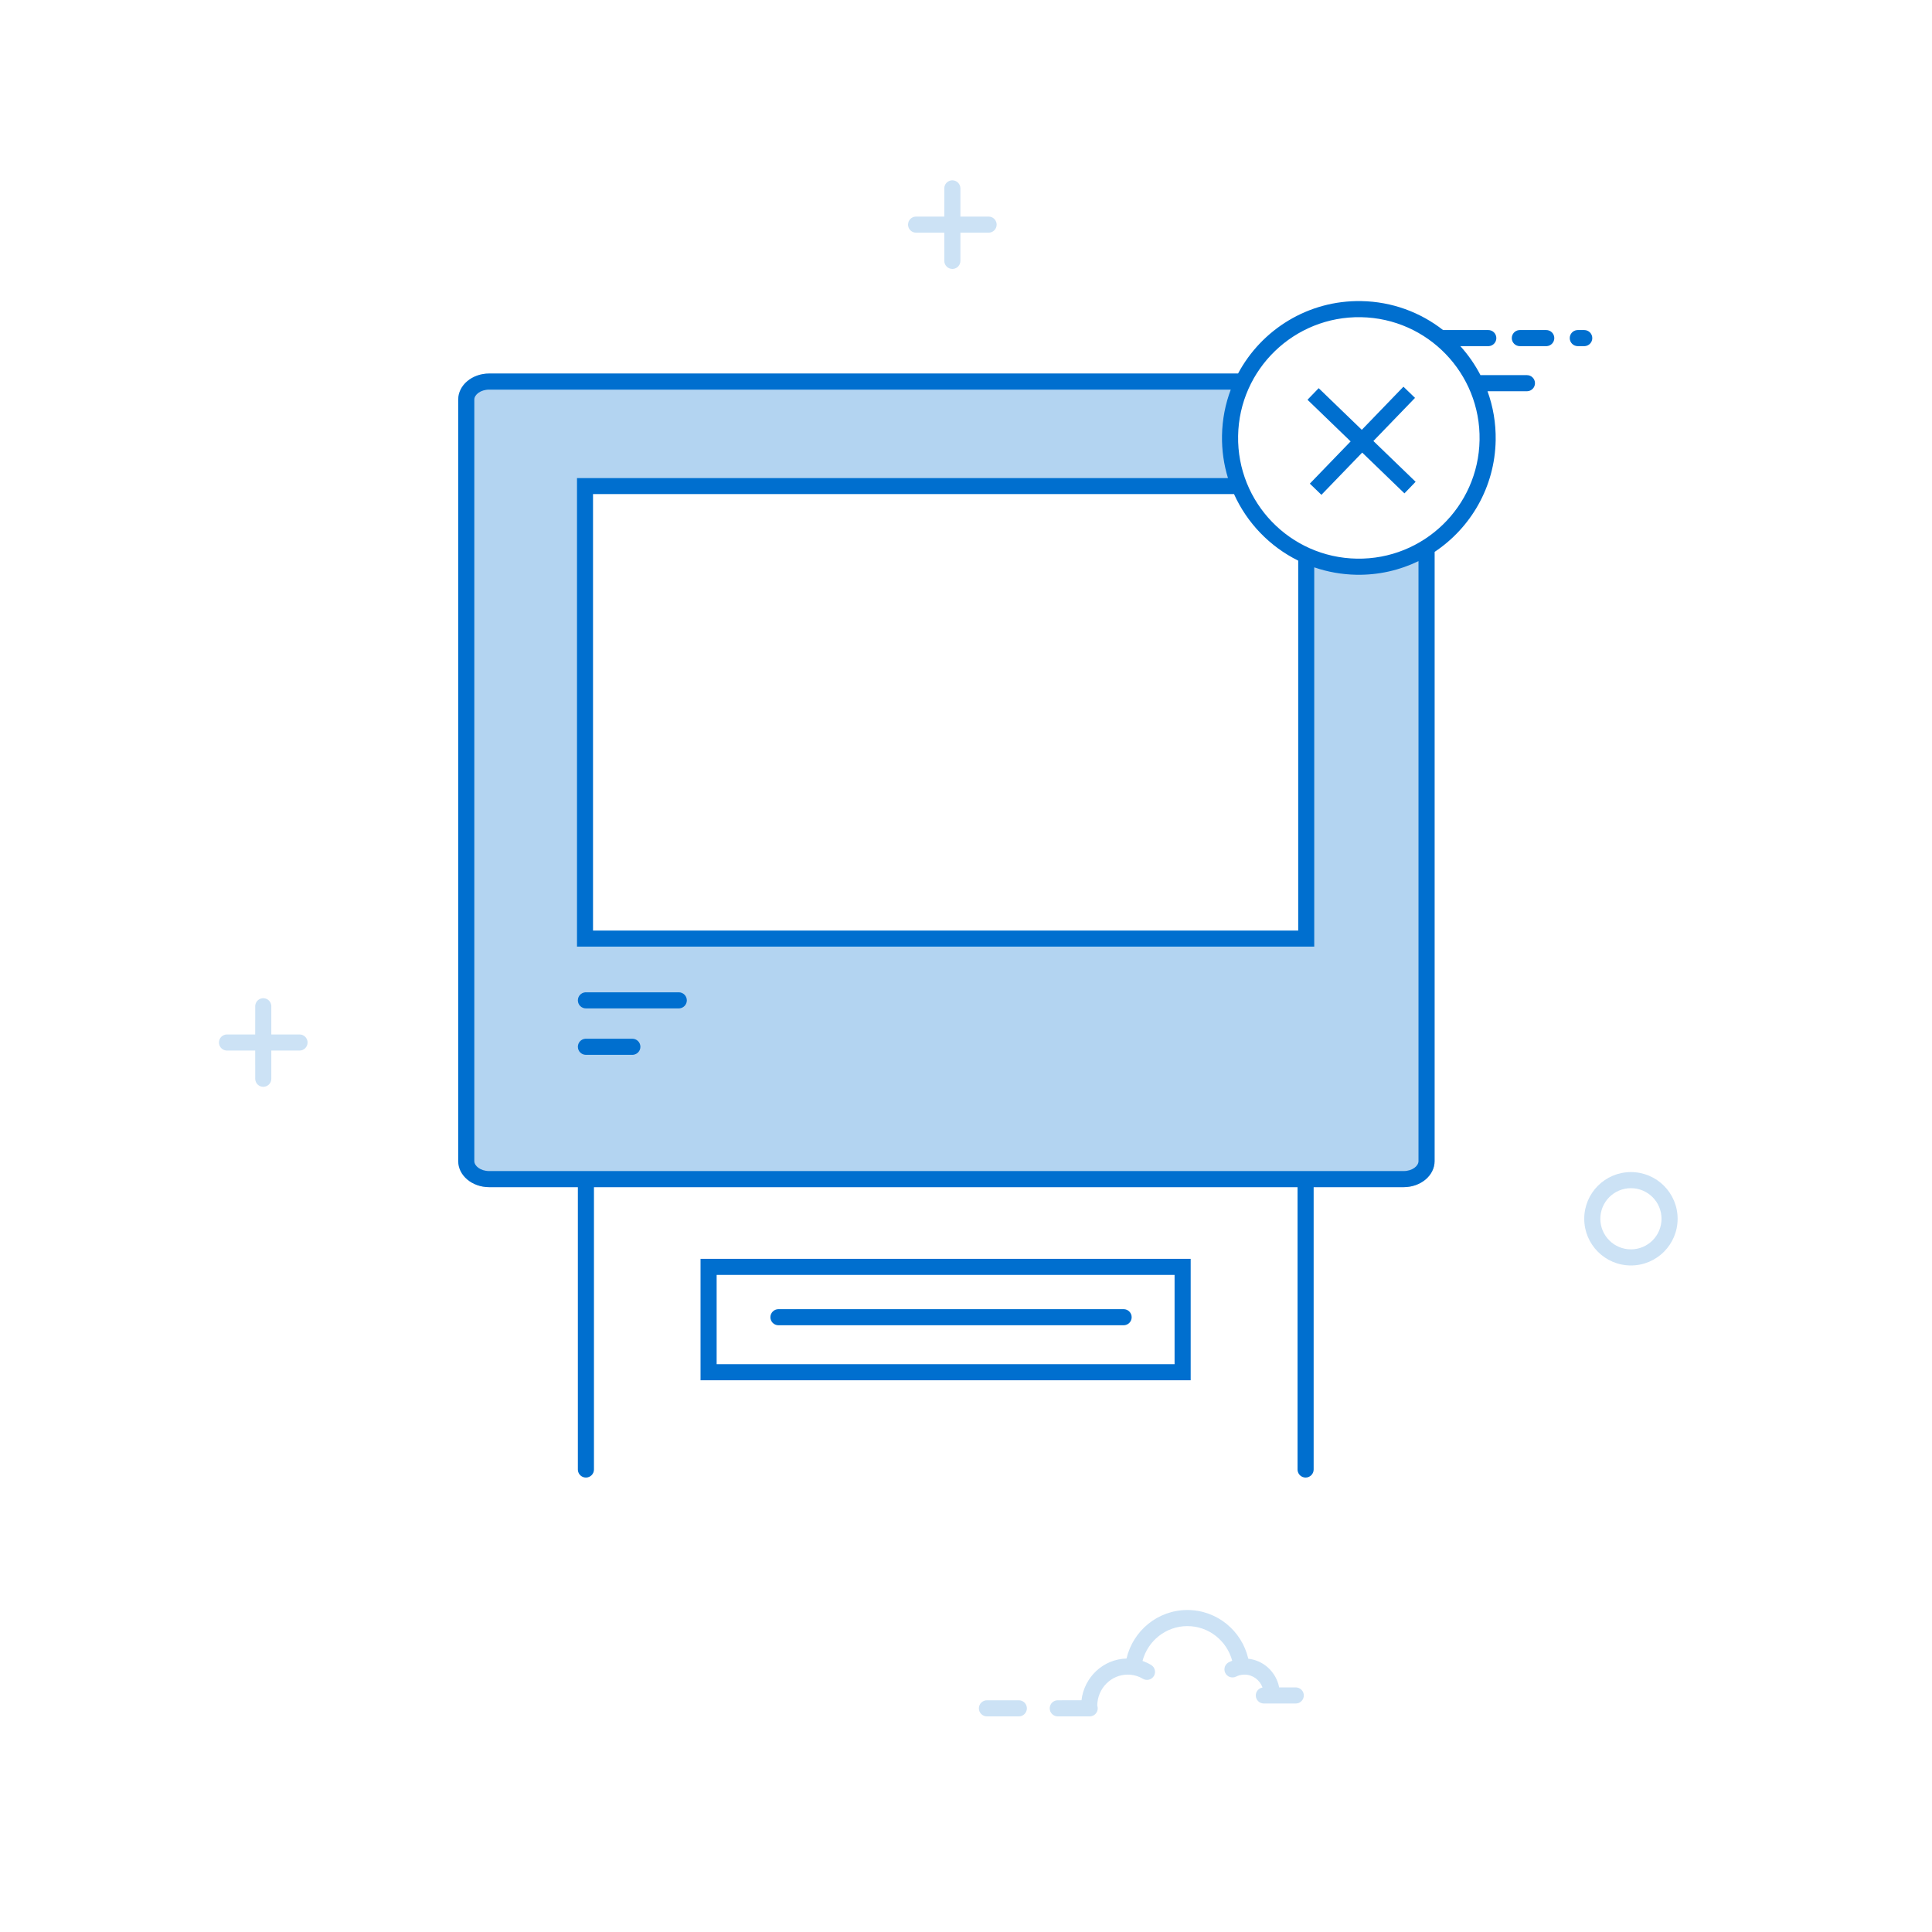 <svg width="300" height="300" viewBox="0 0 300 300" fill="none" xmlns="http://www.w3.org/2000/svg">
<rect width="300" height="300" fill="white"/>
<path d="M191.003 67.652C190.963 69.947 191.311 72.158 191.987 74.223L89.584 74.223V146.995H204.085L204.085 86.773C206.134 87.528 208.344 87.957 210.651 87.998C215.172 88.077 219.369 86.649 222.763 84.177L222.763 180.299C222.763 182.532 220.608 184.342 217.95 184.342H75.966C73.308 184.342 71.153 182.532 71.153 180.299V62.044C71.153 59.811 73.308 58.001 75.966 58.001L193.676 58C192.03 60.844 191.064 64.134 191.003 67.652Z" fill="#B3D4F1"/>
<path opacity="0.2" d="M253.25 196.5C257.254 196.5 260.5 193.254 260.5 189.25C260.5 185.246 257.254 182 253.25 182C249.246 182 246 185.246 246 189.25C246 193.254 249.246 196.5 253.25 196.5ZM253.25 194C250.627 194 248.5 191.873 248.5 189.25C248.5 186.627 250.627 184.5 253.25 184.5C255.873 184.5 258 186.627 258 189.25C258 191.873 255.873 194 253.25 194ZM184.376 250C188.959 250 192.831 253.213 193.834 257.567C196.237 257.827 198.171 259.657 198.627 262.02L201.205 262.02C201.896 262.02 202.455 262.579 202.455 263.27C202.455 263.96 201.896 264.52 201.205 264.52H196.25C195.56 264.52 195 263.96 195 263.27C195 262.649 195.452 262.135 196.045 262.037C195.627 260.867 194.527 260.035 193.243 260.035C192.783 260.035 192.34 260.141 191.937 260.342C191.319 260.65 190.569 260.399 190.26 259.781C189.952 259.163 190.203 258.413 190.821 258.105C190.989 258.021 191.161 257.946 191.336 257.88C190.502 254.766 187.685 252.5 184.376 252.5C181.056 252.5 178.228 254.781 177.406 257.916C177.87 258.073 178.317 258.279 178.74 258.53C179.334 258.883 179.53 259.649 179.178 260.243C178.826 260.837 178.059 261.033 177.465 260.681C176.754 260.259 175.948 260.035 175.107 260.035C172.514 260.035 170.399 262.184 170.383 264.853C170.43 264.983 170.455 265.123 170.455 265.27C170.455 265.96 169.896 266.52 169.205 266.52H164.25C163.56 266.52 163 265.96 163 265.27C163 264.579 163.56 264.02 164.25 264.02L167.932 264.019C168.346 260.432 171.3 257.629 174.924 257.537C175.939 253.195 179.807 250 184.376 250ZM158.205 264.02C158.896 264.02 159.455 264.579 159.455 265.27C159.455 265.96 158.896 266.52 158.205 266.52H153.25C152.56 266.52 152 265.96 152 265.27C152 264.579 152.56 264.02 153.25 264.02H158.205ZM40.88 155C41.57 155 42.13 155.56 42.13 156.25L42.129 160.629L46.51 160.63C47.157 160.63 47.689 161.122 47.753 161.752L47.76 161.88C47.76 162.57 47.2 163.13 46.51 163.13L42.129 163.129L42.13 167.509C42.13 168.157 41.638 168.689 41.008 168.753L40.88 168.759C40.189 168.759 39.63 168.2 39.63 167.509L39.629 163.129L35.25 163.13C34.603 163.13 34.071 162.638 34.007 162.008L34 161.88C34 161.189 34.56 160.63 35.25 160.63L39.629 160.629L39.63 156.25C39.63 155.603 40.122 155.07 40.752 155.006L40.88 155ZM147.88 28C148.57 28 149.13 28.56 149.13 29.25L149.129 33.629L153.509 33.63C154.157 33.63 154.689 34.122 154.753 34.752L154.759 34.88C154.759 35.57 154.2 36.13 153.509 36.13L149.129 36.129L149.13 40.51C149.13 41.157 148.638 41.689 148.008 41.753L147.88 41.76C147.189 41.76 146.63 41.2 146.63 40.51L146.629 36.129L142.25 36.13C141.603 36.13 141.07 35.638 141.006 35.008L141 34.88C141 34.189 141.56 33.63 142.25 33.63L146.629 33.629L146.63 29.25C146.63 28.603 147.122 28.07 147.752 28.006L147.88 28Z" fill="#006FCF"/>
<path fill-rule="evenodd" clip-rule="evenodd" d="M184.888 195.472V214.329H108.78V195.472H184.888ZM182.388 197.972H111.28V211.829H182.388V197.972ZM174.475 203.287C175.165 203.287 175.725 203.847 175.725 204.537C175.725 205.228 175.165 205.787 174.475 205.787H120.878C120.188 205.787 119.628 205.228 119.628 204.537C119.628 203.847 120.188 203.287 120.878 203.287H174.475ZM211.371 46.753C216.17 46.837 220.569 48.505 224.079 51.251L231.101 51.25C231.792 51.25 232.351 51.81 232.351 52.5C232.351 53.147 231.859 53.68 231.229 53.744L231.101 53.75L226.764 53.751C227.99 55.106 229.043 56.619 229.889 58.256L230 58.25H237.101C237.791 58.25 238.351 58.81 238.351 59.5C238.351 60.147 237.859 60.68 237.229 60.744L237.101 60.75L230.981 60.751C231.843 63.125 232.293 65.695 232.247 68.371C232.12 75.623 228.375 81.963 222.763 85.7L222.763 180.299C222.763 182.532 220.608 184.342 217.95 184.342L203.983 184.342V228.185C203.983 228.875 203.424 229.435 202.733 229.435C202.086 229.435 201.554 228.943 201.49 228.313L201.483 228.185V184.342H92.23L92.23 228.185C92.23 228.875 91.671 229.435 90.98 229.435C90.333 229.435 89.801 228.943 89.737 228.313L89.73 228.185L89.73 184.342L75.966 184.342C73.308 184.342 71.153 182.532 71.153 180.299V62.044C71.153 59.811 73.308 58.001 75.966 58.001L192.245 58C195.884 51.189 203.119 46.609 211.371 46.753ZM210.629 89.247C214.081 89.307 217.355 88.541 220.263 87.13L220.263 180.299C220.263 181.045 219.314 181.842 217.95 181.842H75.966C74.602 181.842 73.653 181.045 73.653 180.299V62.044C73.653 61.297 74.602 60.501 75.966 60.501L191.111 60.501C190.274 62.721 189.797 65.121 189.753 67.629C189.713 69.924 190.038 72.141 190.676 74.223L89.584 74.223V146.995H204.085L204.085 88.1C206.14 88.806 208.339 89.207 210.629 89.247ZM92.084 76.723L191.618 76.723C193.64 81.209 197.176 84.874 201.585 87.056L201.585 144.495H92.084V76.723ZM211.327 49.253C200.973 49.072 192.434 57.319 192.253 67.673C192.072 78.027 200.319 86.567 210.673 86.747C221.026 86.928 229.566 78.681 229.747 68.327C229.928 57.974 221.681 49.434 211.327 49.253ZM240.101 51.25C240.791 51.25 241.351 51.81 241.351 52.5C241.351 53.147 240.859 53.68 240.229 53.744L240.101 53.75H236C235.31 53.75 234.75 53.19 234.75 52.5C234.75 51.853 235.242 51.321 235.872 51.257L236 51.25H240.101ZM246 51.25C246.69 51.25 247.25 51.81 247.25 52.5C247.25 53.147 246.758 53.68 246.128 53.744L246 53.75H245C244.31 53.75 243.75 53.19 243.75 52.5C243.75 51.853 244.242 51.321 244.872 51.257L245 51.25H246ZM98.19 161.294C98.881 161.294 99.44 161.853 99.44 162.544C99.44 163.191 98.948 163.723 98.318 163.787L98.19 163.794H90.98C90.29 163.794 89.73 163.234 89.73 162.544C89.73 161.897 90.222 161.364 90.853 161.3L90.98 161.294H98.19ZM105.4 154.084C106.091 154.084 106.65 154.644 106.65 155.334C106.65 155.981 106.158 156.513 105.528 156.577L105.4 156.584H90.98C90.29 156.584 89.73 156.024 89.73 155.334C89.73 154.687 90.222 154.154 90.853 154.09L90.98 154.084H105.4ZM219.724 61.783L213.259 68.479L219.817 74.811L218.08 76.61L211.522 70.277L205.189 76.836L203.39 75.099L209.724 68.54L203.028 62.074L204.765 60.276L211.461 66.742L217.926 60.047L219.724 61.783Z" fill="#006FCF"/>
</svg>
